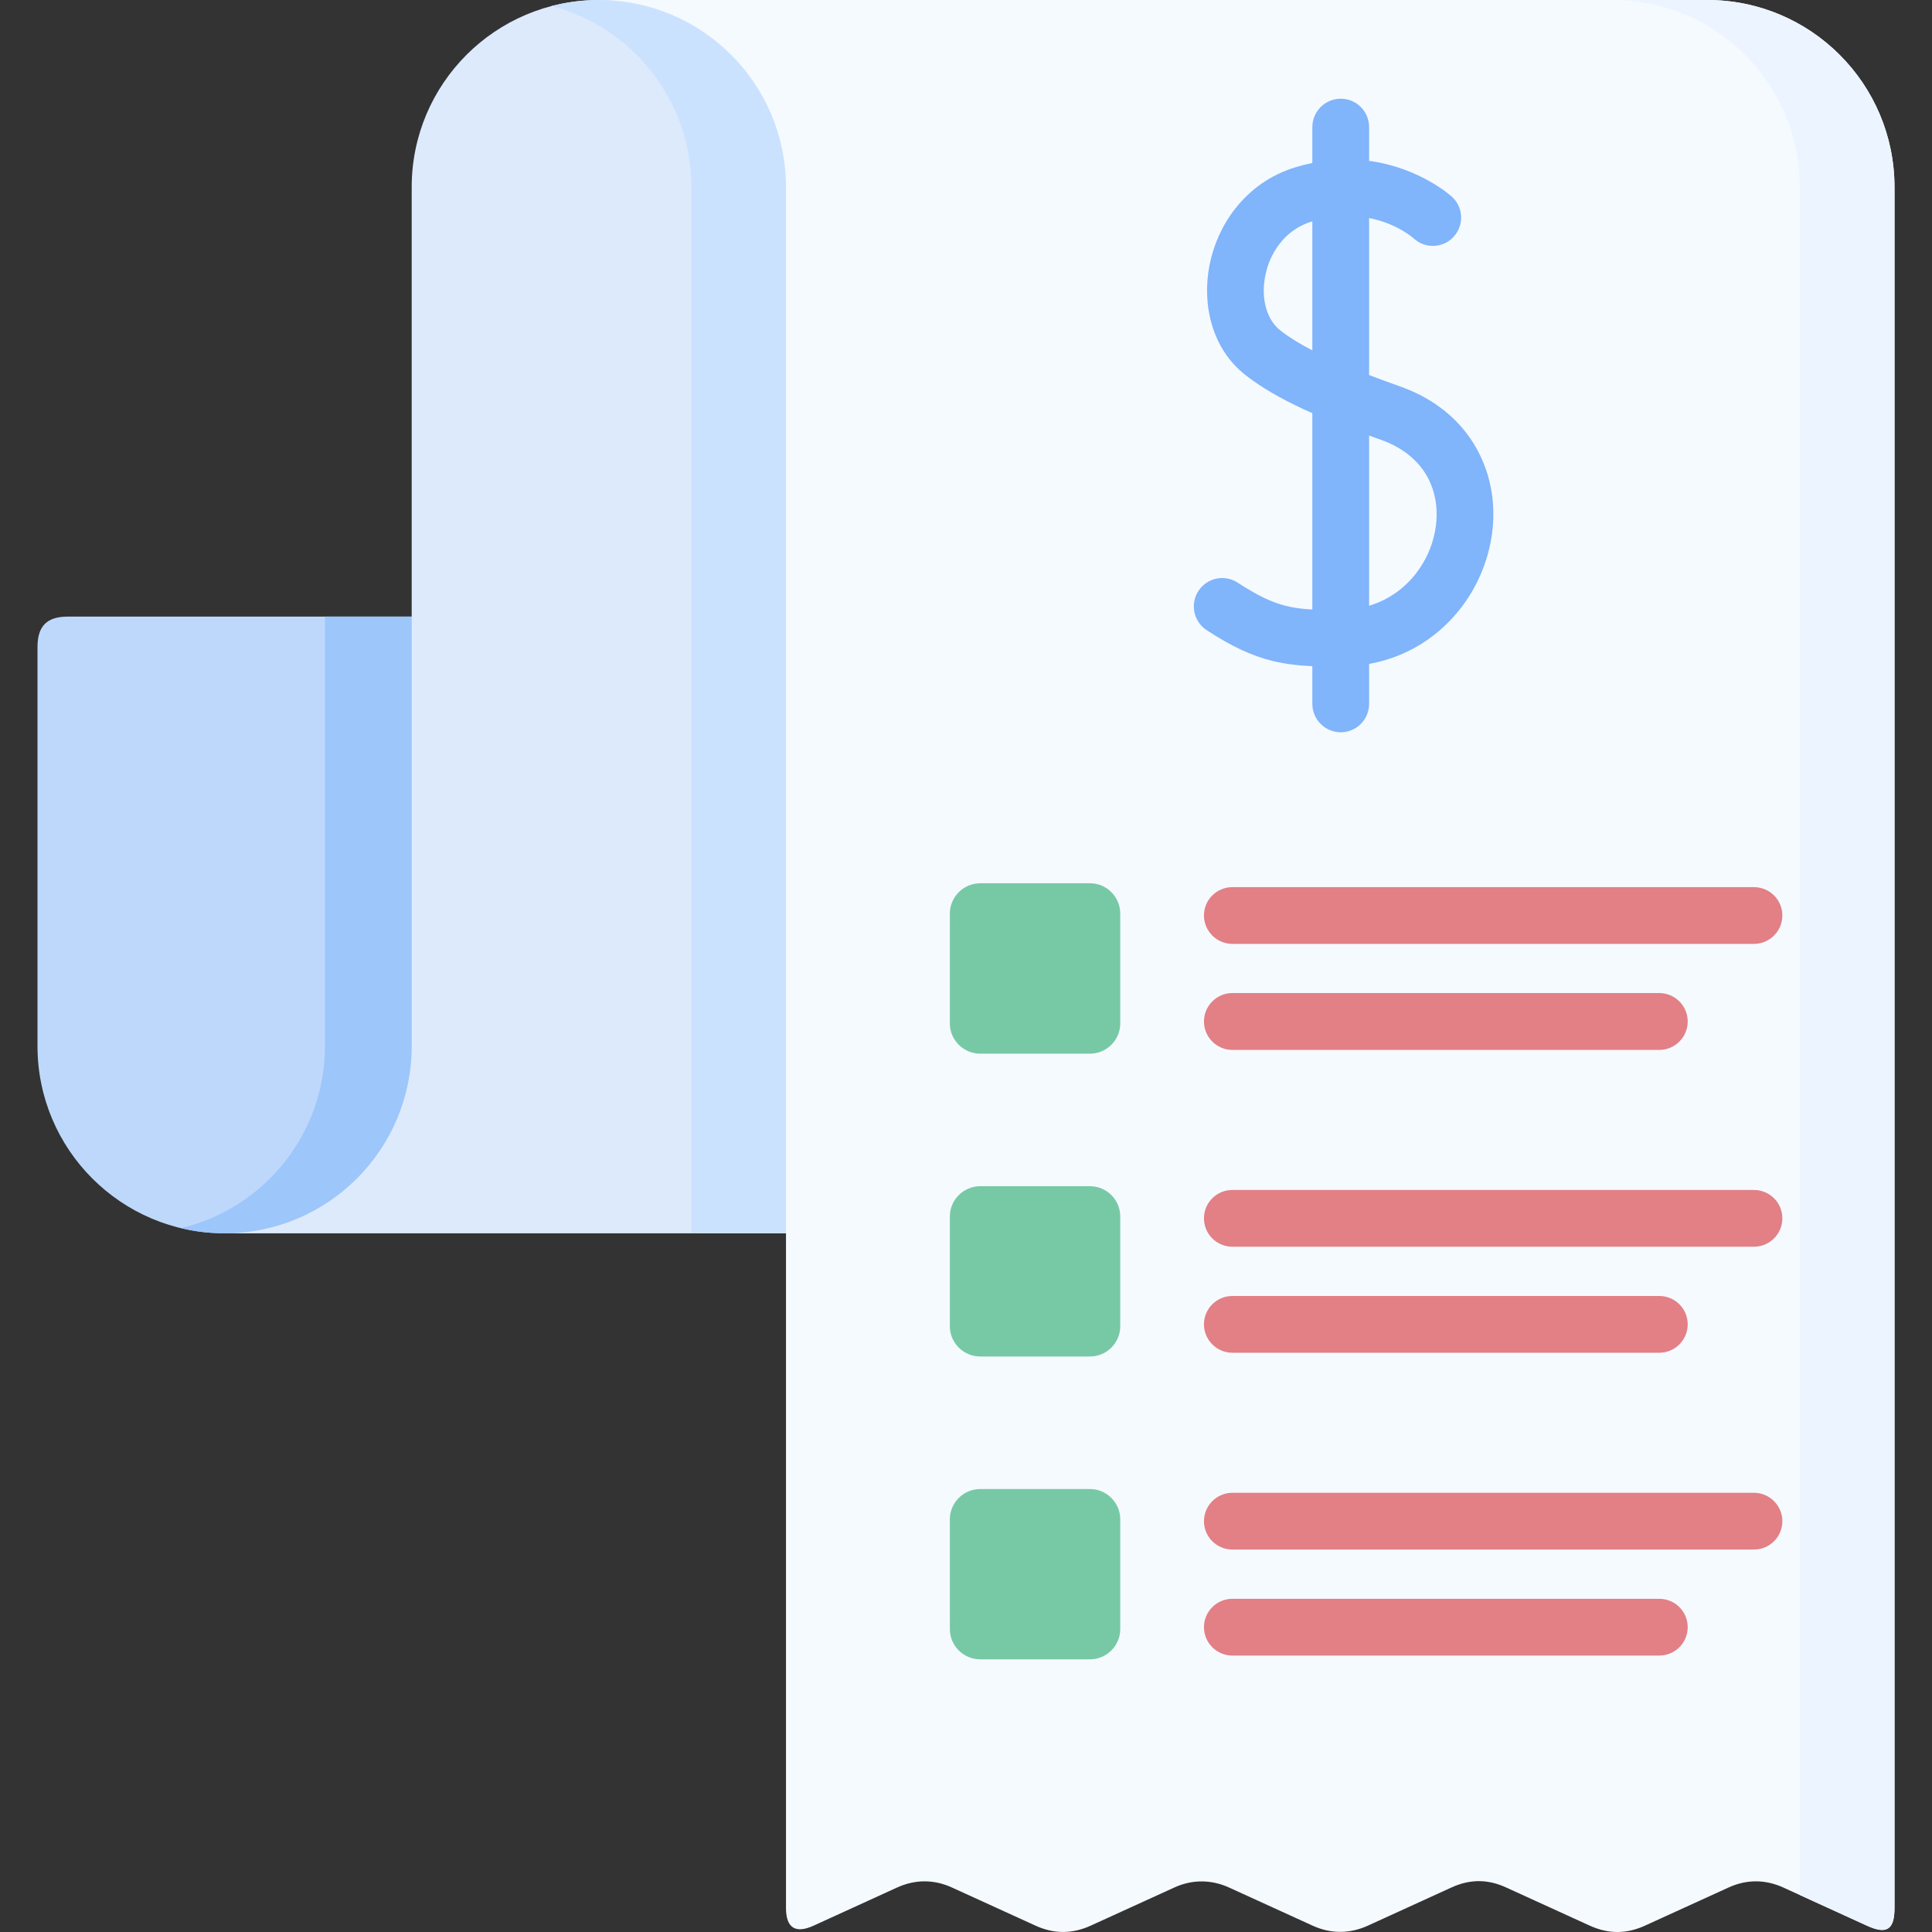<svg id="Capa_1" enable-background="new 0 0 512 512" height="512" viewBox="0 0 512 512" width="512" xmlns="http://www.w3.org/2000/svg"><rect x="0" y="0" width="512" height="512" fill="#333333" stroke="none"/><g><g clip-rule="evenodd" fill-rule="evenodd"><path d="m17.958 163.406c-5.489 0-8.02 2.474-8.02 8.049v105.789c0 27.386 22.21 49.597 49.596 49.597l80.168-1.679v-161.756z" fill="#bed8fb"/><path d="m47.932 325.476c3.1.739 6.313 1.194 9.612 1.309h4.067l78.092-1.622v-161.757h-53.579v113.781c0 23.461-16.295 43.114-38.192 48.289z" fill="#9dc6fb"/><path d="m223.339 326.841h-163.805c27.387 0 49.568-22.211 49.568-49.597v-227.647c0-27.387 22.211-49.597 49.597-49.597l49.624.682z" fill="#ddeafb"/><path d="m223.339 326.841h-40.127v-277.244c0-23.063-15.727-42.431-37.055-48.005 4.011-1.024 8.219-1.592 12.542-1.592l49.624.682z" fill="#cbe2ff"/><path d="m502.062 505.632v-456.035c0-27.387-22.21-49.597-49.596-49.597h-293.767c27.386 0 49.596 22.21 49.596 49.597v456.035c0 5.488 2.702 6.797 7.309 4.692l22.097-10.095c4.778-2.19 9.811-2.219 14.617 0l22.126 10.095c5.033 2.304 9.896 2.134 14.588 0l22.126-10.095c4.891-2.247 10.01-2.105 14.588 0l22.126 10.095c4.976 2.274 9.981 2.105 14.617 0l22.096-10.095c5.176-2.36 9.869-2.19 14.618 0l22.124 10.095c5.233 2.389 10.039 2.075 14.589 0l22.124-10.095c4.863-2.247 9.897-2.162 14.589 0l22.125 10.095c5.346 2.447 7.308.967 7.308-4.692z" fill="#f5faff"/><path d="m502.062 505.632v-456.035c0-27.387-22.21-49.597-49.596-49.597h-25.082c27.386 0 49.596 22.21 49.596 49.597v452.595l17.773 8.133c5.347 2.446 7.309.966 7.309-4.693z" fill="#ecf4ff"/></g><path d="m347.784 33.699c0-4.18 3.384-7.536 7.536-7.536s7.508 3.356 7.508 7.536v8.93c13.622 1.849 21.898 9.47 21.926 9.498 3.071 2.759 3.298 7.508.511 10.579-2.758 3.071-7.507 3.299-10.579.513 0 0-4.323-3.982-11.859-5.433v41.607c2.531.966 5.204 1.961 8.048 2.957 12.285 4.321 19.707 12.626 22.978 22.238 2.076 6.086 2.417 12.654 1.194 18.996-1.194 6.258-3.867 12.314-7.877 17.518-5.688 7.366-13.991 12.968-24.343 14.846v10.578c0 4.152-3.355 7.536-7.508 7.536-4.152 0-7.536-3.384-7.536-7.536v-9.982c-3.811-.17-7.195-.568-10.579-1.393-5.603-1.394-10.806-3.839-17.433-8.162-3.47-2.275-4.436-6.939-2.161-10.409 2.275-3.469 6.911-4.436 10.409-2.161 5.147 3.357 8.958 5.204 12.769 6.143 2.133.541 4.408.826 6.996.968v-52.042c-.768-.342-1.536-.682-2.274-1.023-6.086-2.815-11.234-5.774-15.443-9.071-4.407-3.442-7.336-8.077-8.872-13.254-1.507-5.005-1.706-10.55-.655-15.896 1.052-5.317 3.328-10.523 6.797-14.93 3.925-5.005 9.3-8.986 16.04-11.005 1.507-.456 2.957-.825 4.407-1.111zm15.044 81.732v45.103c5.204-1.564 9.441-4.691 12.456-8.616 2.559-3.299 4.266-7.138 5.005-11.09.739-3.868.569-7.821-.683-11.433-1.848-5.46-6.256-10.239-13.735-12.883-1.024-.37-2.048-.74-3.043-1.081zm-15.044-22.579v-34.184l-.142.028c-3.555 1.081-6.427 3.186-8.475 5.83-1.962 2.502-3.271 5.488-3.868 8.588-.597 3.015-.512 6.058.285 8.731.711 2.331 1.934 4.321 3.697 5.715 2.332 1.822 5.177 3.585 8.503 5.292z" fill="#80b4fb"/><path d="m326.598 278.24c-4.152 0-7.536-3.384-7.536-7.537 0-4.151 3.384-7.536 7.536-7.536h113.127c4.152 0 7.536 3.385 7.536 7.536 0 4.153-3.384 7.537-7.536 7.537zm0-28.098c-4.152 0-7.536-3.383-7.536-7.535s3.384-7.508 7.536-7.508h138.21c4.152 0 7.536 3.355 7.536 7.508 0 4.152-3.384 7.535-7.536 7.535z" fill="#e28086"/><path d="m326.598 358.492c-4.152 0-7.536-3.385-7.536-7.536 0-4.152 3.384-7.508 7.536-7.508h113.127c4.152 0 7.536 3.355 7.536 7.508 0 4.151-3.384 7.536-7.536 7.536zm0-28.096c-4.152 0-7.536-3.355-7.536-7.536 0-4.152 3.384-7.508 7.536-7.508h138.21c4.152 0 7.536 3.355 7.536 7.508 0 4.181-3.384 7.536-7.536 7.536z" fill="#e28086"/><path d="m326.598 438.745c-4.152 0-7.536-3.355-7.536-7.536 0-4.152 3.384-7.508 7.536-7.508h113.127c4.152 0 7.536 3.355 7.536 7.508 0 4.181-3.384 7.536-7.536 7.536zm0-28.097c-4.152 0-7.536-3.356-7.536-7.509 0-4.151 3.384-7.536 7.536-7.536h138.21c4.152 0 7.536 3.385 7.536 7.536 0 4.152-3.384 7.509-7.536 7.509z" fill="#e28086"/><path clip-rule="evenodd" d="m259.768 394.608h29.092c4.408 0 8.02 3.612 8.02 8.02v29.093c0 4.408-3.612 8.021-8.02 8.021h-29.092c-4.437 0-8.048-3.612-8.048-8.021v-29.093c0-4.407 3.612-8.02 8.048-8.02zm0-160.534h29.092c4.408 0 8.02 3.612 8.02 8.049v29.092c0 4.408-3.612 8.02-8.02 8.02h-29.092c-4.437 0-8.048-3.611-8.048-8.02v-29.092c0-4.437 3.612-8.049 8.048-8.049zm0 80.282h29.092c4.408 0 8.02 3.611 8.02 8.02v29.093c0 4.407-3.612 8.018-8.02 8.018h-29.092c-4.437 0-8.048-3.611-8.048-8.018v-29.093c0-4.408 3.612-8.02 8.048-8.02z" fill="#77c9a5" fill-rule="evenodd"/></g></svg>